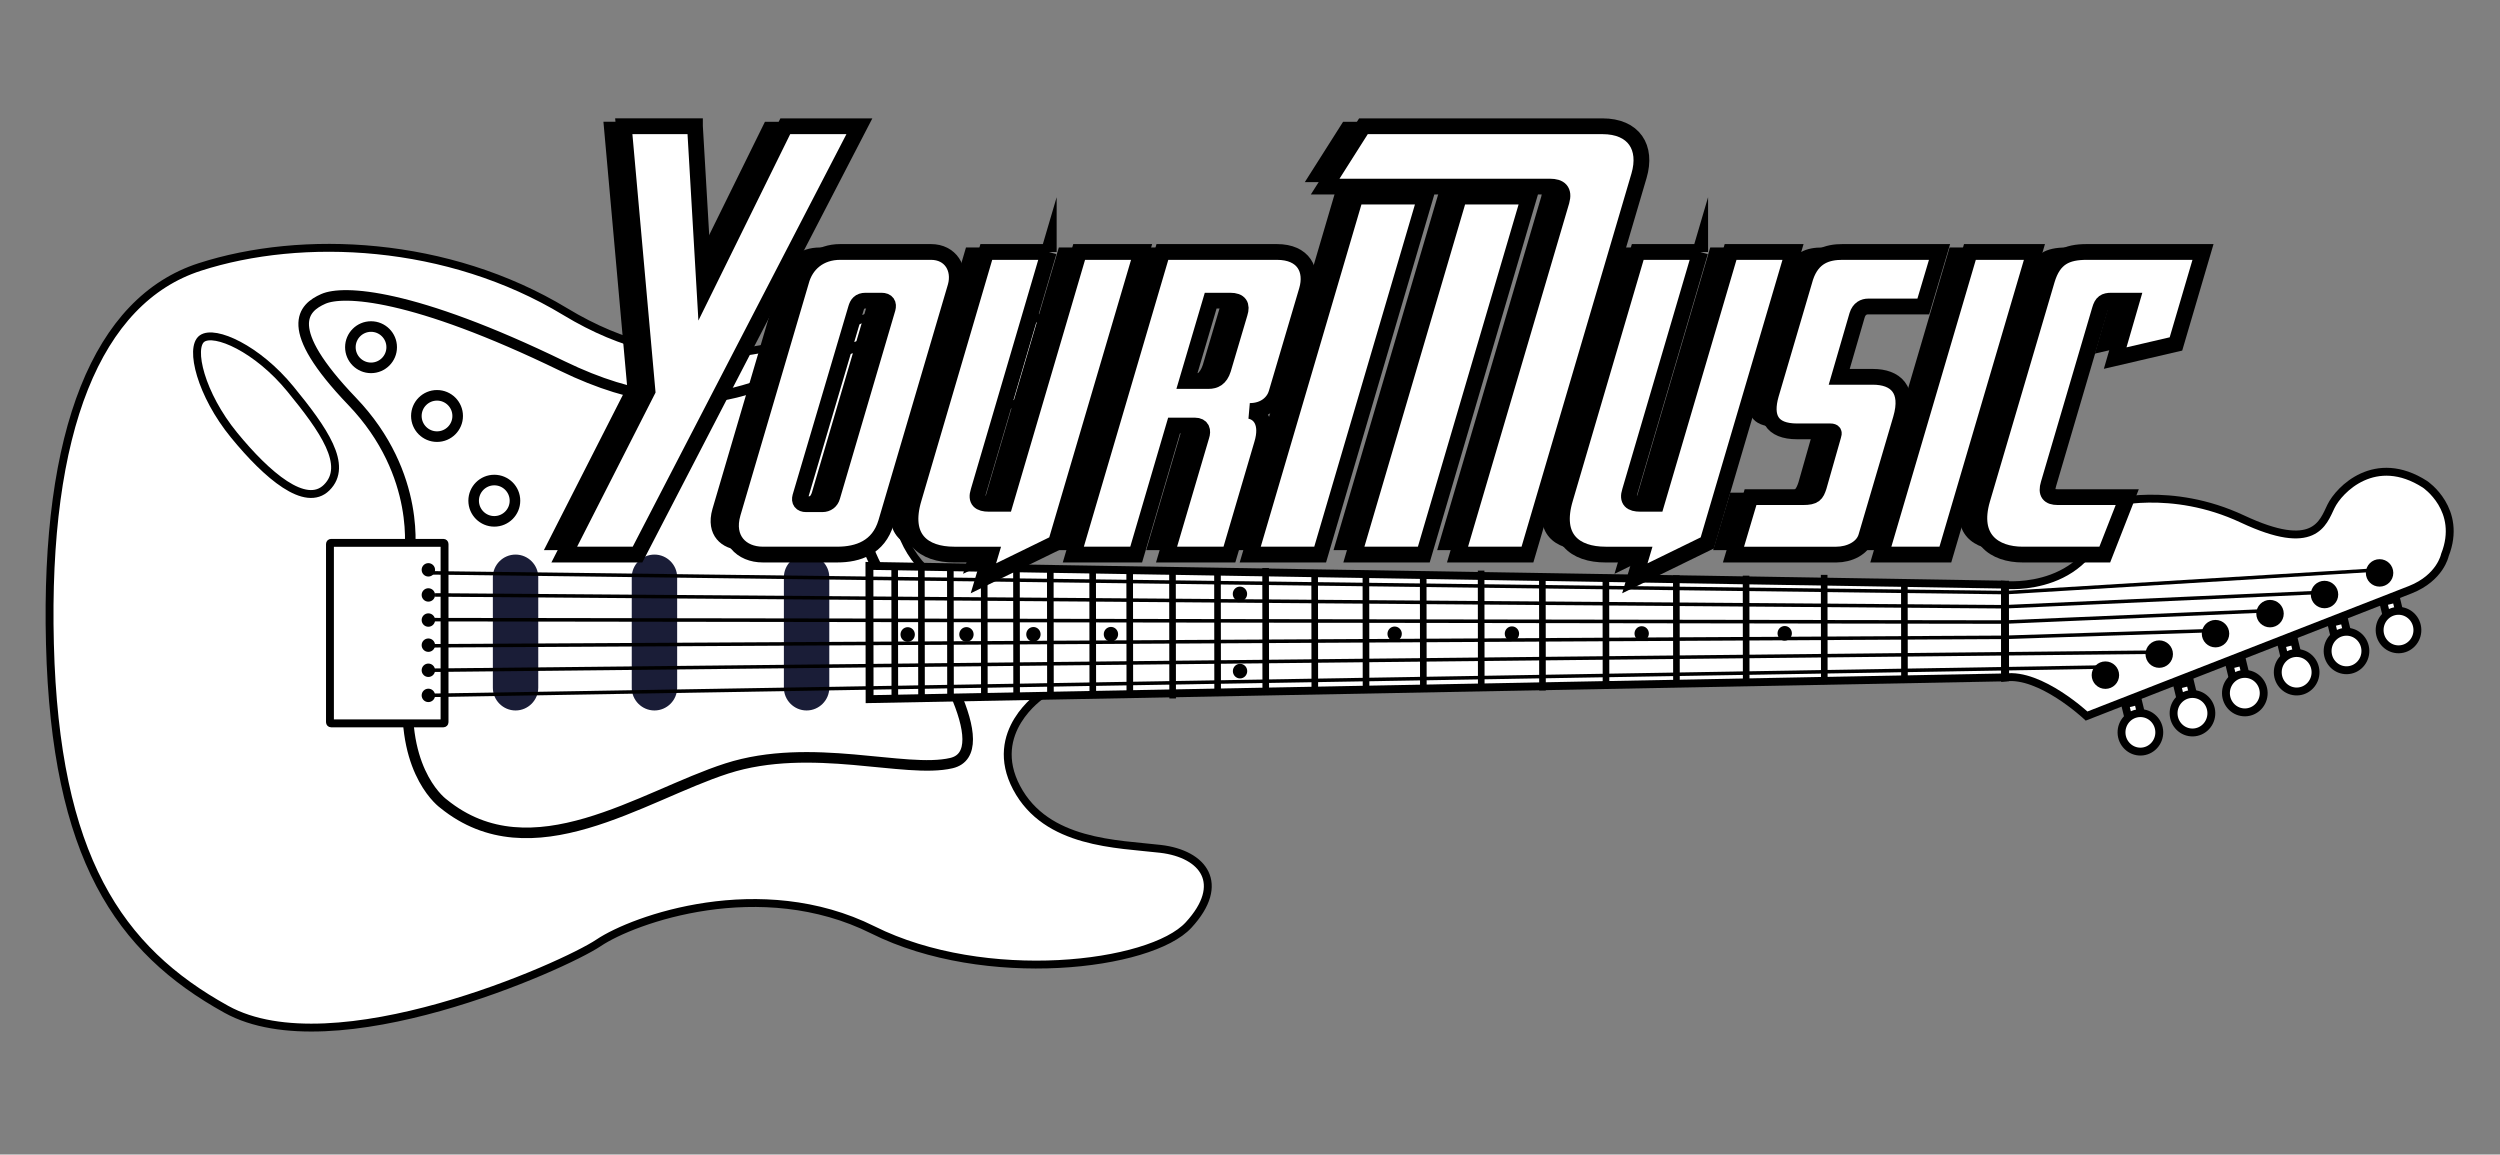 <?xml version="1.0" encoding="utf-8"?>
<!-- Generator: Adobe Illustrator 23.0.4, SVG Export Plug-In . SVG Version: 6.00 Build 0)  -->
<svg version="1.1" id="Capa_1" xmlns="http://www.w3.org/2000/svg" xmlns:xlink="http://www.w3.org/1999/xlink" x="0px" y="0px"
	 viewBox="0 0 2436 1125" style="enable-background:new 0 0 2436 1125;" xml:space="preserve">
<rect x="0" y="0" width="2436" height="1125" fill="#808080" stroke="none"/>
<style type="text/css">
	.st0{fill:#FFFFFF;stroke:#000000;stroke-width:7.683;stroke-miterlimit:10;}
	.st1{fill:#FFFFFF;stroke:#000000;stroke-width:10.302;stroke-miterlimit:10;}
	.st2{fill:none;stroke:#000000;stroke-width:6.444;stroke-miterlimit:10;}
	.st3{fill:#1A1D37;}
	.st4{fill:none;stroke:#000000;stroke-width:3.434;stroke-miterlimit:10;}
	.st5{fill:#FFFFFF;stroke:#000000;stroke-width:15.365;stroke-miterlimit:10;}
</style>
<g>
	<g>
		<path class="st0" d="M1014.7,677.39c0,0-53.12,35.44-24.1,90.22c29.02,54.78,98.32,54.59,140.2,59.52
			c41.88,4.93,64.4,33.94,27.36,74.21c-37.04,40.27-198.01,59.45-307.63,4.75c-109.62-54.7-233.16-10.32-267.25,12.6
			c-34.09,22.92-258.11,122.72-362.79,64.76C115.79,925.5,54,835.36,48.65,627.49c-5.36-207.87,46.07-335.11,146.02-367.35
			s241.67-25.72,356.09,43.52c114.42,69.24,204.71,37.25,286.84,8.14c82.13-29.12,167.55-36.42,190.09,22.81
			c0,0,21.47,61.1-63.38,60.98c-84.86-0.13-117.14,95.27-68.77,153.1L1014.7,677.39z"/>
		<g>
			<path class="st0" d="M196.93,329.87c-12.46,8.72-1.22,54.53,31.15,94.1c32.37,39.56,69.77,71.35,90.21,51.13
				c21.71-21.48-2.93-56.49-35.3-96.05C250.62,339.48,209.24,321.26,196.93,329.87z"/>
			<g>
				<path class="st1" d="M398.81,541.48c0,0,13.11-78.6-55.74-150.45s-47.46-91.16-28.08-99.76c19.38-8.6,86.81-5.63,233,65.39
					c146.19,71.01,210.51,3.37,279.81-16.86c79.86-23.32,137.1-21.35,139.22,3.73c2.12,25.07-53.73,13.04-96.69,55.04
					c-42.96,42-45.06,120.58-2.12,175.27c42.94,54.69,103.86,159.07,58.9,169.71c-44.96,10.64-136.56-21.26-218.98,5.27
					c-82.42,26.53-189.93,104.15-275.93,34.35c0,0-39.86-27.94-34.47-108.48C403.11,594.15,398.81,541.48,398.81,541.48z"/>
				<g>
					<g>
						<circle class="st1" cx="481.65" cy="487.88" r="20.13"/>
					</g>
					<g>
						<circle class="st1" cx="425.83" cy="405.33" r="20.13"/>
					</g>
					<g>
						<path class="st1" d="M361.54,318.18c11.11,0,20.12,9.01,20.12,20.13c0,11.12-9.01,20.13-20.12,20.13
							c-11.12,0-20.13-9.01-20.13-20.13C341.42,327.19,350.43,318.18,361.54,318.18z"/>
					</g>
				</g>
			</g>
		</g>
	</g>
	<g>
		<g>
			<g>
				<polygon class="st0" points="2322.2,586.5 2326.76,605.39 2339.33,602.24 2334.77,583.35 				"/>
				<path class="st0" d="M2336.73,595.2c10.16-0.21,18.56,8.01,18.78,18.37c0.21,10.35-7.85,18.92-18.01,19.13
					c-10.16,0.21-18.56-8.02-18.78-18.37S2326.57,595.41,2336.73,595.2z"/>
			</g>
			<g>
				<polygon class="st0" points="2271.52,606.88 2276.08,625.77 2288.65,622.62 2284.09,603.73 				"/>
				<path class="st0" d="M2286.05,615.58c10.16-0.21,18.56,8.02,18.78,18.37c0.21,10.35-7.85,18.92-18.01,19.13
					c-10.16,0.21-18.56-8.01-18.78-18.37C2267.83,624.35,2275.9,615.79,2286.05,615.58z"/>
			</g>
			<g>
				<polygon class="st0" points="2222.94,627.6 2227.5,646.48 2240.07,643.34 2235.51,624.45 				"/>
				<path class="st0" d="M2237.47,636.29c10.16-0.21,18.56,8.02,18.78,18.37c0.21,10.35-7.85,18.92-18.01,19.13
					c-10.16,0.21-18.56-8.01-18.78-18.37C2219.25,645.06,2227.31,636.5,2237.47,636.29z"/>
			</g>
			<g>
				<polygon class="st0" points="2172.44,647.96 2177,666.84 2189.57,663.7 2185.01,644.81 				"/>
				<path class="st0" d="M2186.97,656.65c10.16-0.21,18.56,8.01,18.78,18.37c0.21,10.35-7.85,18.92-18.01,19.13
					c-10.16,0.21-18.56-8.01-18.78-18.37C2168.75,665.42,2176.81,656.86,2186.97,656.65z"/>
			</g>
			<g>
				<polygon class="st0" points="2121.43,667.54 2125.99,686.43 2138.56,683.28 2134,664.39 				"/>
				<path class="st0" d="M2135.96,676.23c10.16-0.21,18.56,8.01,18.78,18.37c0.21,10.35-7.85,18.92-18.01,19.13
					c-10.16,0.21-18.56-8.02-18.78-18.37C2117.74,685.01,2125.8,676.44,2135.96,676.23z"/>
			</g>
			<g>
				<polygon class="st0" points="2070.69,686.17 2075.25,705.06 2087.82,701.92 2083.26,683.03 				"/>
				<path class="st0" d="M2085.22,694.87c10.16-0.21,18.56,8.01,18.78,18.37c0.21,10.35-7.85,18.92-18.01,19.13
					c-10.16,0.21-18.56-8.02-18.78-18.37C2067,703.64,2075.07,695.08,2085.22,694.87z"/>
			</g>
		</g>
		<g>
			<g>
				<polygon class="st0" points="1953.77,660.05 1953.66,569.67 847.17,551.43 847.34,681.23 				"/>
				<path class="st0" d="M1953.66,570c0,0,88.74,8.86,100.78-79.3c0,0,60.63-17.8,130.67,15.05s78.24,4.07,86.19-12.35
					c7.94-16.42,43.21-52.64,91.65-21.48c0,0,36.86,24.63,19.34,68.99c0,0-4.36,21.98-33.5,33.61l-315.62,123.2
					c0,0-45.01-42.21-79.39-37.62L1953.66,570z"/>
			</g>
			<g>
				<g>
					<line class="st2" x1="871.92" y1="680.96" x2="871.76" y2="551.9"/>
					<line class="st2" x1="897.94" y1="680.92" x2="897.77" y2="551.86"/>
					<line class="st2" x1="926.19" y1="680.89" x2="926.02" y2="551.83"/>
					<line class="st2" x1="959.16" y1="680.84" x2="959" y2="551.78"/>
					<line class="st2" x1="990.6" y1="680.8" x2="990.44" y2="551.74"/>
					<line class="st2" x1="1023.56" y1="680.76" x2="1023.4" y2="551.7"/>
					<line class="st2" x1="1064.82" y1="677.87" x2="1064.67" y2="552.35"/>
					<line class="st2" x1="1100.91" y1="677.52" x2="1100.76" y2="553.47"/>
					<line class="st2" x1="1142.62" y1="680.6" x2="1142.46" y2="554.09"/>
					<line class="st2" x1="1186.47" y1="675.63" x2="1186.32" y2="557.44"/>
					<line class="st2" x1="1233.36" y1="675.57" x2="1233.21" y2="553.47"/>
					<line class="st2" x1="1281.15" y1="674.91" x2="1281" y2="556.01"/>
					<line class="st2" x1="1331.07" y1="673.43" x2="1330.93" y2="557.44"/>
					<line class="st2" x1="1386.91" y1="672.93" x2="1386.77" y2="560.95"/>
					<line class="st2" x1="1443.34" y1="671.98" x2="1443.2" y2="555.97"/>
					<line class="st2" x1="1503.01" y1="672.78" x2="1502.87" y2="562.97"/>
					<line class="st2" x1="1564.89" y1="669.13" x2="1564.76" y2="563.95"/>
					<line class="st2" x1="1633.54" y1="669.04" x2="1633.41" y2="560.59"/>
					<line class="st2" x1="1701.49" y1="668.19" x2="1701.37" y2="560.95"/>
					<line class="st2" x1="1777.6" y1="666.57" x2="1777.47" y2="560.16"/>
					<line class="st2" x1="1855.72" y1="664.4" x2="1855.6" y2="567.32"/>
				</g>
				<g>
					<path d="M884.44,611.12c3.86-0.01,7,3.18,7,7.12c0.01,3.94-3.12,7.13-6.98,7.14c-3.86,0-7-3.18-7-7.12
						C877.45,614.32,880.58,611.13,884.44,611.12z"/>
					<path d="M941.69,611.05c3.86-0.01,7,3.18,7,7.12c0.01,3.94-3.12,7.13-6.98,7.14c-3.86,0-7-3.18-7-7.12
						C934.71,614.25,937.83,611.05,941.69,611.05z"/>
					<path d="M1006.95,610.96c3.86-0.01,7,3.18,7,7.12c0,3.94-3.12,7.13-6.98,7.14c-3.86,0-7-3.18-7-7.12
						C999.97,614.16,1003.09,610.97,1006.95,610.96z"/>
					<path d="M1082.49,610.86c3.86-0.01,7,3.18,7,7.12c0.01,3.94-3.12,7.13-6.98,7.14c-3.86,0.01-7-3.18-7-7.12
						C1075.5,614.06,1078.63,610.87,1082.49,610.86z"/>
					<path d="M1358.93,610.49c3.86-0.01,7,3.18,7,7.12c0.01,3.94-3.12,7.13-6.98,7.14c-3.86,0.01-7-3.18-7-7.12
						C1351.94,613.7,1355.07,610.5,1358.93,610.49z"/>
					<path d="M1473.21,610.34c3.86-0.01,7,3.18,7,7.12s-3.12,7.13-6.98,7.14c-3.86,0.01-7-3.18-7-7.12
						S1469.35,610.35,1473.21,610.34z"/>
					<path d="M1599.65,610.18c3.86-0.01,7,3.18,7,7.12c0.01,3.94-3.12,7.13-6.98,7.14c-3.86,0-7-3.18-7-7.12
						C1592.66,613.38,1595.79,610.18,1599.65,610.18z"/>
					<path d="M1739.01,609.99c3.86-0.01,7,3.18,7,7.12c0.01,3.94-3.12,7.13-6.98,7.14c-3.86,0.01-7-3.18-7-7.12
						C1732.02,613.19,1735.15,610,1739.01,609.99z"/>
					<g>
						<path d="M1208.29,646.81c3.86,0,7,3.18,7,7.12c0,3.94-3.12,7.13-6.98,7.14s-7-3.18-7-7.12
							C1201.3,650.01,1204.42,646.82,1208.29,646.81z"/>
						<path d="M1208.19,571.59c3.86-0.01,7,3.18,7,7.12c0.01,3.94-3.12,7.13-6.98,7.14c-3.86,0.01-7-3.18-7-7.12
							S1204.33,571.59,1208.19,571.59z"/>
					</g>
				</g>
			</g>
		</g>
	</g>
	<g>
		<path class="st3" d="M763.82,562.5v107.66c0,12.16,9.95,22.12,22.12,22.12l0,0c12.16,0,22.12-9.95,22.12-22.12V562.5
			c0-12.16-9.95-22.12-22.12-22.12l0,0C773.77,540.38,763.82,550.33,763.82,562.5z"/>
		<path class="st3" d="M615.58,562.5v107.66c0,12.16,9.95,22.12,22.12,22.12l0,0c12.17,0,22.12-9.95,22.12-22.12V562.5
			c0-12.16-9.95-22.12-22.12-22.12l0,0C625.54,540.38,615.58,550.33,615.58,562.5z"/>
		<path class="st3" d="M480.24,562.5v107.66c0,12.16,9.95,22.12,22.12,22.12l0,0c12.16,0,22.12-9.95,22.12-22.12V562.5
			c0-12.16-9.95-22.12-22.12-22.12l0,0C490.19,540.38,480.24,550.33,480.24,562.5z"/>
	</g>
	<path class="st0" d="M321.51,530.04v173.72c0,0.6,0.49,1.09,1.09,1.09h109.48c0.6,0,1.09-0.49,1.09-1.09V530.04
		c0-0.6-0.49-1.09-1.09-1.09H322.6C322,528.95,321.51,529.44,321.51,530.04z"/>
	<g>
		<path d="M2318.64,544.86c7.39-0.01,13.38,5.97,13.39,13.36c0.01,7.39-5.97,13.38-13.36,13.39c-7.39,0.01-13.38-5.97-13.39-13.36
			C2305.27,550.87,2311.25,544.87,2318.64,544.86z"/>
		<path d="M2211.89,584.55c7.39-0.01,13.38,5.97,13.39,13.36c0.01,7.39-5.97,13.38-13.36,13.39c-7.39,0.01-13.38-5.97-13.39-13.36
			C2198.53,590.55,2204.51,584.56,2211.89,584.55z"/>
		<path d="M2158.78,604.06c7.39-0.01,13.38,5.97,13.39,13.36c0.01,7.39-5.97,13.38-13.36,13.39c-7.39,0.01-13.38-5.97-13.39-13.36
			C2145.42,610.06,2151.4,604.07,2158.78,604.06z"/>
		<path d="M2103.94,623.98c7.39-0.01,13.38,5.97,13.39,13.36c0.01,7.39-5.97,13.38-13.36,13.39c-7.39,0.01-13.38-5.97-13.39-13.36
			C2090.57,629.99,2096.55,623.99,2103.94,623.98z"/>
		<path d="M2051.49,644.49c7.39-0.01,13.38,5.97,13.39,13.36s-5.97,13.38-13.36,13.39c-7.39,0.01-13.38-5.97-13.39-13.36
			C2038.13,650.49,2044.11,644.5,2051.49,644.49z"/>
		<path d="M2264.98,565.93c7.39-0.01,13.38,5.97,13.39,13.36s-5.97,13.38-13.36,13.39c-7.39,0.01-13.38-5.97-13.39-13.36
			C2251.61,571.93,2257.59,565.94,2264.98,565.93z"/>
	</g>
	<g>
		<g>
			<circle cx="417.39" cy="677.58" r="6.53"/>
			<path d="M417.39,646.58c3.61,0,6.53,2.92,6.53,6.53c0,3.61-2.92,6.53-6.53,6.53c-3.61,0-6.53-2.92-6.53-6.53
				C410.86,649.51,413.79,646.58,417.39,646.58z"/>
			<circle cx="417.39" cy="628.65" r="6.53"/>
			<path d="M417.39,597.65c3.61,0,6.53,2.92,6.53,6.53c0,3.61-2.92,6.53-6.53,6.53c-3.61,0-6.53-2.92-6.53-6.53
				C410.86,600.57,413.79,597.65,417.39,597.65z"/>
			<circle cx="417.39" cy="579.71" r="6.53"/>
			<path d="M417.39,548.72c3.61,0,6.53,2.92,6.53,6.53c0,3.61-2.92,6.53-6.53,6.53c-3.61,0-6.53-2.92-6.53-6.53
				C410.86,551.64,413.79,548.72,417.39,548.72z"/>
		</g>
		<g>
			<line class="st4" x1="2046.51" y1="650" x2="417.39" y2="677.58"/>
			<line class="st4" x1="2096.43" y1="635.51" x2="417.39" y2="653.11"/>
			<polyline class="st4" points="2150.59,614.6 1953.11,621.01 420.95,629.24 			"/>
			<polyline class="st4" points="2205.58,595.26 1953.77,606.13 420.39,603.79 			"/>
			<polyline class="st4" points="2257.12,577.41 1953.54,591.21 423.92,579.71 			"/>
			<polyline class="st4" points="2311.66,555.64 1954.73,577.41 419.72,558.17 			"/>
		</g>
	</g>
</g>
<g>
	<path d="M657.34,118.66l9.33,159.8l78.69-159.8h72.2L601.37,536.02h-71.39l81.12-159.41l-23.12-257.96H657.34z"/>
	<path d="M887.31,241.15c19.06,0,28.8,16.22,23.93,33.66l-67.74,229.97c-7.3,24.34-27.18,31.23-47.46,31.23h-72.6
		c-20.69,0-36.5-15.01-29.2-40.15l66.52-225.92c4.46-17.04,18.25-28.79,38.13-28.79H887.31z M814.31,295.9l-54.35,183.74
		c-1.22,4.46,0.81,7.3,5.68,7.3h15.82c4.87,0,8.52-2.84,9.73-7.3l53.94-183.33c1.22-4.46-0.41-7.71-6.08-7.71h-15.41
		C817.55,288.6,815.52,291.85,814.31,295.9z"/>
	<path d="M1002.1,241.15l-68.55,233.22c-2.84,8.93,1.22,12.17,10.14,12.17h15.82l72.2-245.38h60.84l-83.56,283.51l-70.58,34.48
		l6.89-23.12h-35.29c-30.01,0-51.1-15.82-39.34-54.75l70.58-240.12h61.25H1002.1z"/>
	<path d="M1087.26,536.02h-61.25l86.8-294.87h111.54c26.36,0,34.88,17.84,29.2,37.31l-29.61,100.19
		c-2.43,8.52-10.95,17.44-25.96,17.44c9.33,1.63,18.25,11.36,11.76,32.45l-31.64,107.49h-61.25l34.07-115.6
		c1.62-4.87,0.81-10.14-6.49-10.14h-20.28L1087.26,536.02z M1157.84,366.89c6.08,0,11.35-2.43,14.19-11.36l16.22-54.75
		c2.43-7.71,0-12.17-9.33-12.17h-19.06l-23.12,78.28H1157.84z"/>
	<path d="M1266.53,536.02h-68.14l102.62-348.82h68.14L1266.53,536.02z M1501.78,191.66c2.84-10.14-1.62-14.19-11.36-14.19H1271.4
		l37.31-58.81h232.82c30.82,0,43.8,20.68,35.69,48.26l-108.7,369.1h-68.14L1501.78,191.66z M1367.53,536.02h-68.14l102.62-348.82
		h68.14L1367.53,536.02z"/>
	<path d="M1636.84,241.15l-68.55,233.22c-2.84,8.93,1.22,12.17,10.14,12.17h15.82l72.2-245.38h60.84l-83.56,283.51l-70.58,34.48
		l6.89-23.12h-35.29c-30.01,0-51.1-15.82-39.34-54.75L1576,241.15h61.25H1636.84z"/>
	<path d="M1800.69,294.28c-4.46,0-8.92,2.03-10.95,8.52l-17.44,60.03h32.86c21.9,0,35.69,12.17,27.17,40.97l-33.66,114.38
		c-3.24,11.76-16.63,17.85-29.2,17.85h-100.18l16.63-55.98h51.11c11.35,0,12.98-2.84,15.41-10.14l14.2-49.89
		c0.81-2.43,0.81-4.05-2.84-4.05h-32.45c-25.55,0-31.64-14.2-25.55-35.7l33.66-114.38c6.89-20.68,21.5-24.74,36.1-24.74h94.51
		l-15.82,53.13H1800.69z"/>
	<path d="M1875.73,536.02h-62.87l86.8-294.87h62.87L1875.73,536.02z"/>
	<path d="M2100.42,330.78l-59.22,13.79l16.22-55.97h-19.87c-6.49,0-9.33,1.62-11.36,8.92l-49.89,169.54
		c-2.84,9.33,0.41,12.98,8.92,12.98h67.74l-21.9,55.98h-79.91c-27.58,0-50.7-15.41-39.34-53.94l62.87-213.35
		c6.49-21.91,19.06-27.58,38.94-27.58h113.16L2100.42,330.78z"/>
</g>
<g>
	<path class="st5" d="M677.17,123.02l9.33,159.8l78.69-159.8h72.2L621.2,540.38h-71.39l81.12-159.41l-23.12-257.96H677.17z"/>
	<path class="st5" d="M907.14,245.51c19.06,0,28.8,16.22,23.93,33.66l-67.74,229.97c-7.3,24.34-27.18,31.23-47.46,31.23h-72.6
		c-20.69,0-36.5-15.01-29.2-40.15l66.52-225.92c4.46-17.04,18.25-28.79,38.13-28.79H907.14z M834.13,300.26L779.78,484
		c-1.22,4.46,0.81,7.3,5.68,7.3h15.82c4.87,0,8.52-2.84,9.73-7.3l53.94-183.33c1.22-4.46-0.41-7.71-6.08-7.71h-15.41
		C837.38,292.96,835.35,296.2,834.13,300.26z"/>
	<path class="st5" d="M1021.92,245.51l-68.55,233.22c-2.84,8.93,1.22,12.17,10.14,12.17h15.82l72.2-245.38h60.84l-83.56,283.51
		l-70.58,34.48l6.89-23.12h-35.29c-30.01,0-51.1-15.82-39.34-54.75l70.58-240.12h61.25H1021.92z"/>
	<path class="st5" d="M1107.09,540.38h-61.25l86.8-294.87h111.54c26.36,0,34.88,17.84,29.2,37.31l-29.61,100.19
		c-2.43,8.52-10.95,17.44-25.96,17.44c9.33,1.63,18.25,11.36,11.76,32.45l-31.64,107.49h-61.25l34.07-115.6
		c1.62-4.87,0.81-10.14-6.49-10.14H1144L1107.09,540.38z M1177.67,371.24c6.08,0,11.36-2.43,14.19-11.36l16.22-54.75
		c2.43-7.71,0-12.17-9.33-12.17h-19.06l-23.12,78.28H1177.67z"/>
	<path class="st5" d="M1286.36,540.38h-68.14l102.62-348.82h68.14L1286.36,540.38z M1521.61,196.02
		c2.84-10.14-1.62-14.19-11.36-14.19h-219.02l37.31-58.81h232.82c30.82,0,43.8,20.68,35.69,48.26l-108.7,369.1h-68.14
		L1521.61,196.02z M1387.35,540.38h-68.14l102.62-348.82h68.14L1387.35,540.38z"/>
	<path class="st5" d="M1656.67,245.51l-68.55,233.22c-2.84,8.93,1.22,12.17,10.14,12.17h15.82l72.2-245.38h60.84l-83.56,283.51
		l-70.58,34.48l6.89-23.12h-35.29c-30.01,0-51.1-15.82-39.34-54.75l70.58-240.12h61.25H1656.67z"/>
	<path class="st5" d="M1820.52,298.64c-4.46,0-8.92,2.03-10.95,8.52l-17.44,60.03h32.86c21.9,0,35.69,12.17,27.17,40.97
		l-33.66,114.38c-3.24,11.76-16.63,17.85-29.2,17.85H1689.1l16.63-55.98h51.11c11.36,0,12.98-2.84,15.41-10.14l14.2-49.89
		c0.81-2.43,0.81-4.05-2.84-4.05h-32.45c-25.55,0-31.64-14.2-25.55-35.7l33.66-114.38c6.89-20.68,21.5-24.74,36.1-24.74h94.51
		l-15.82,53.13H1820.52z"/>
	<path class="st5" d="M1895.55,540.38h-62.87l86.8-294.87h62.87L1895.55,540.38z"/>
	<path class="st5" d="M2120.25,335.14l-59.22,13.79l16.22-55.97h-19.87c-6.49,0-9.33,1.62-11.36,8.92l-49.89,169.54
		c-2.84,9.33,0.41,12.98,8.92,12.98h67.74l-21.9,55.98h-79.91c-27.58,0-50.7-15.41-39.34-53.94l62.87-213.35
		c6.49-21.91,19.06-27.58,38.94-27.58h113.16L2120.25,335.14z"/>
</g>
</svg>

